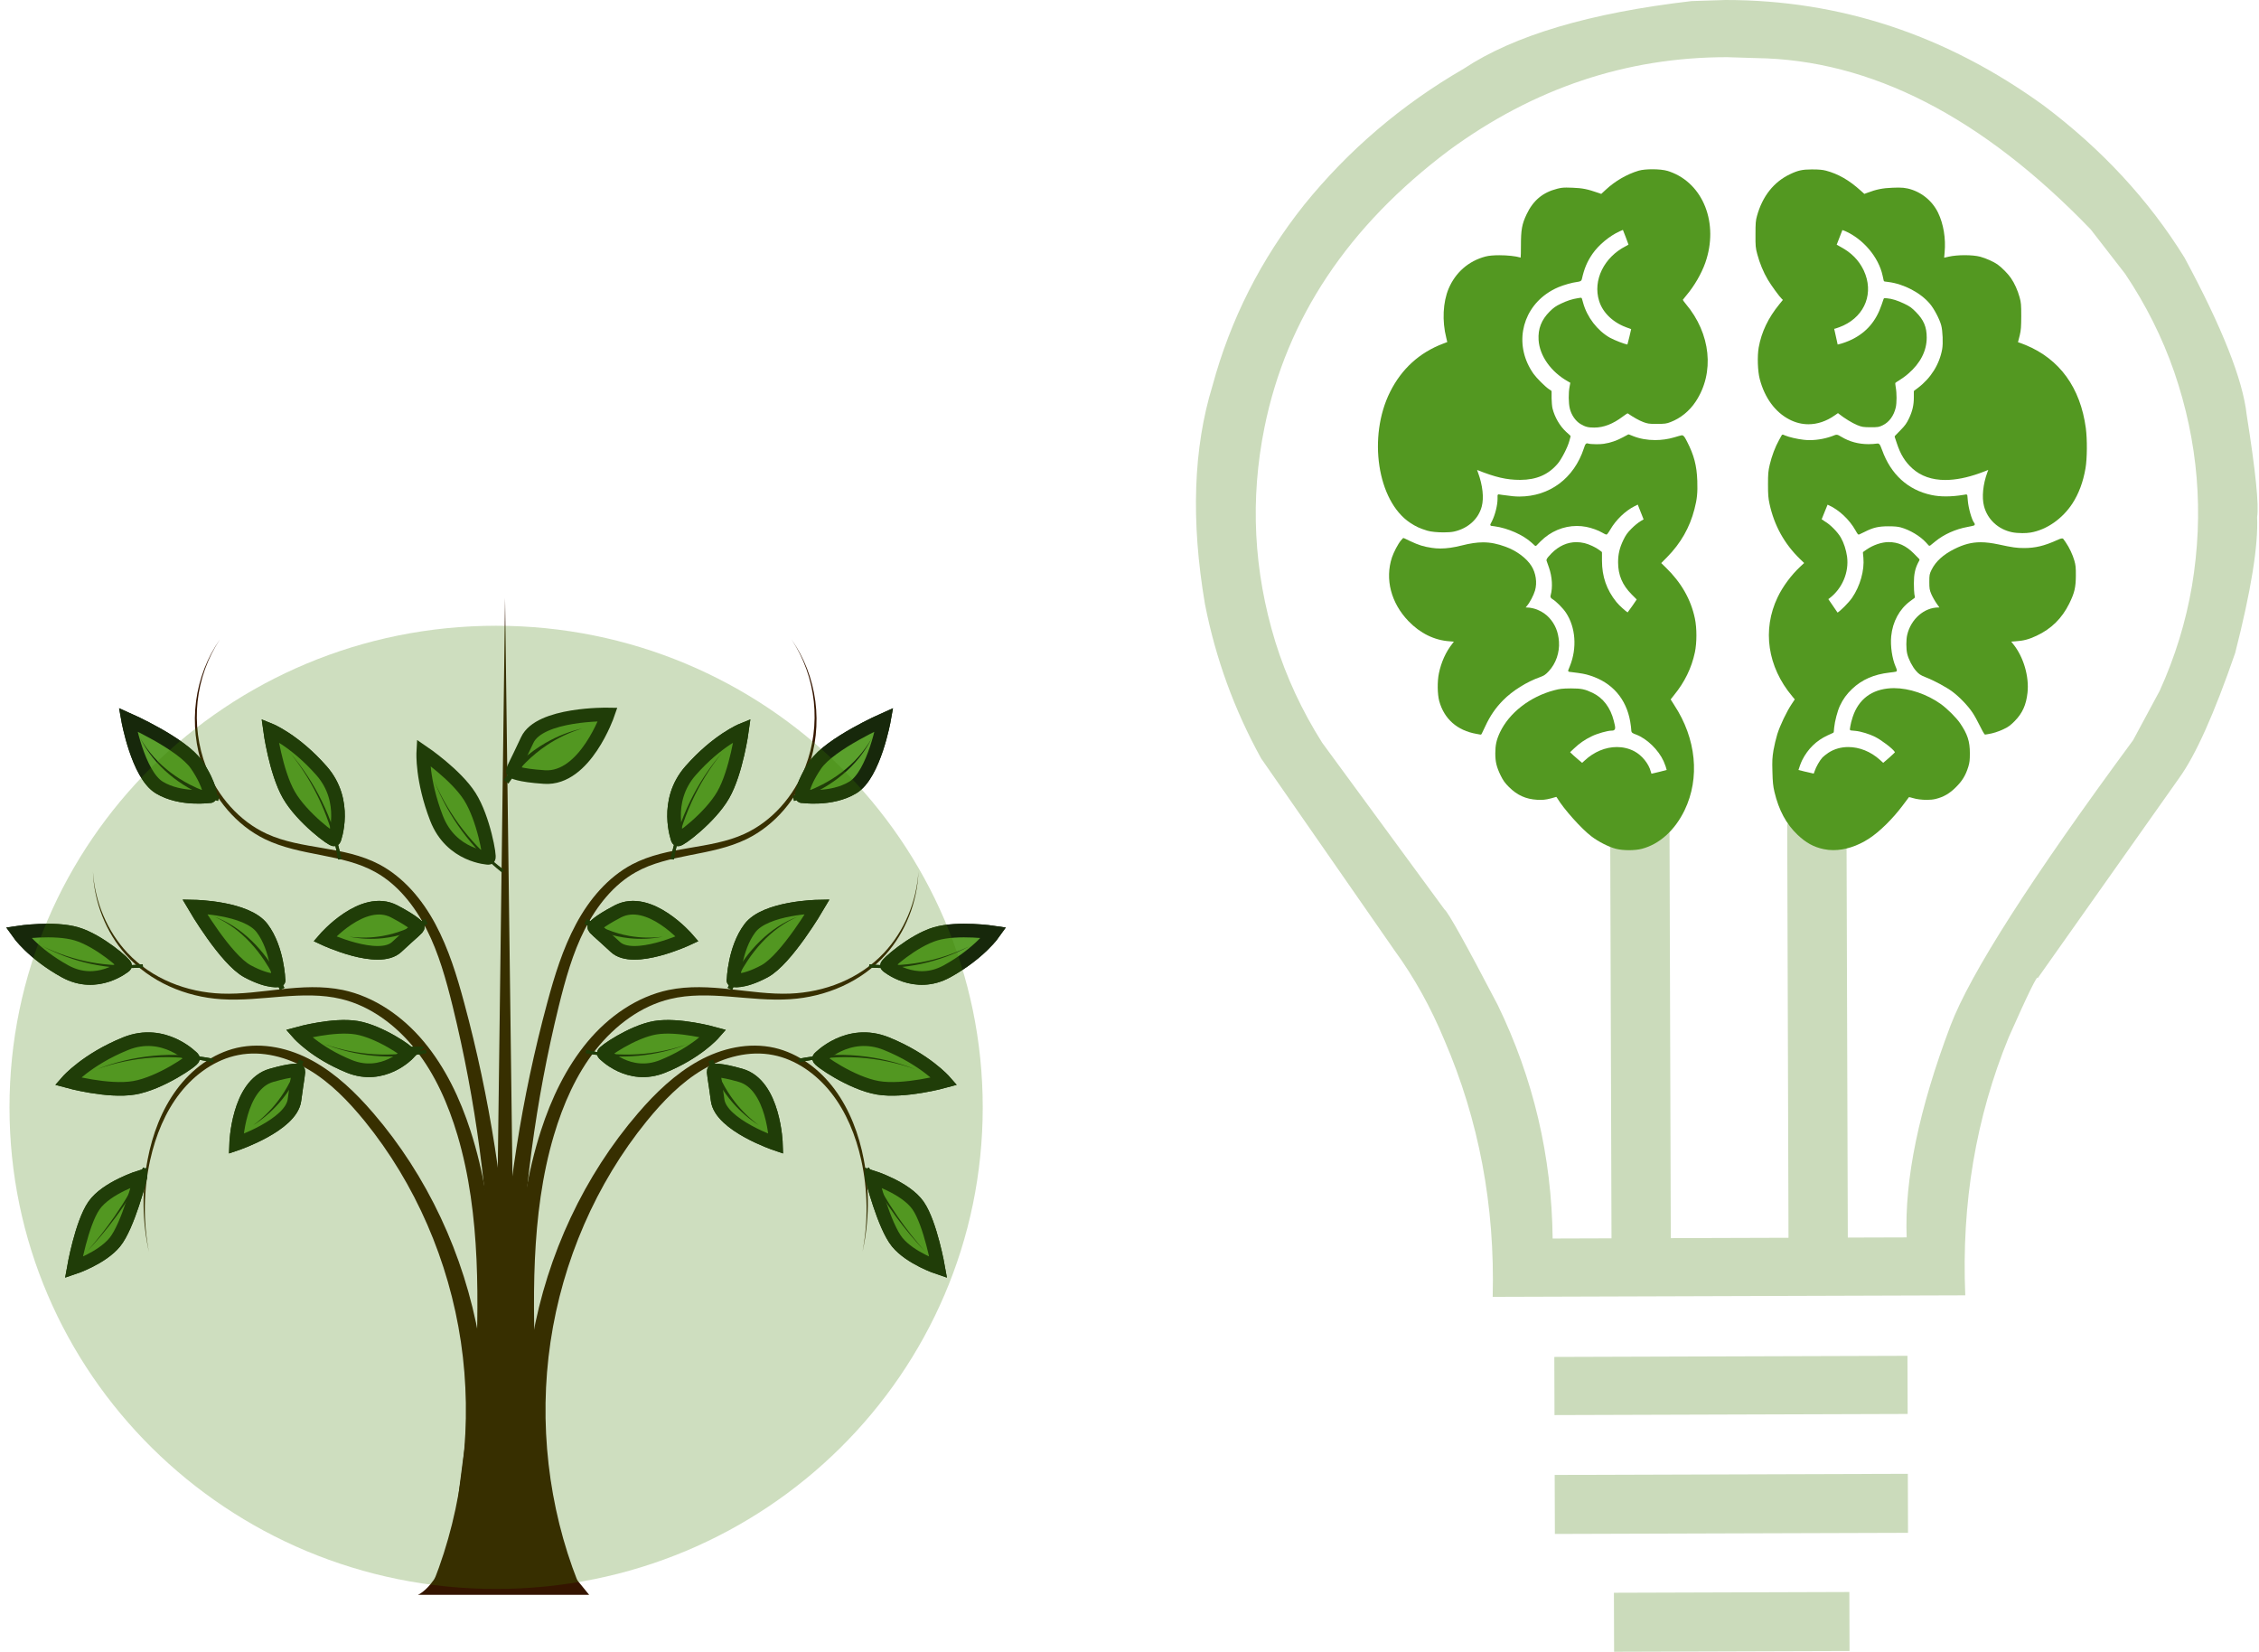 <svg width="238" height="174" viewBox="0 0 238 174" fill="none" xmlns="http://www.w3.org/2000/svg">
<path d="M200.963 142.825L163.757 142.943L163.776 149.068L200.983 148.95L200.963 142.825Z" fill="#CBDBBB"/>
<path d="M201.002 155.256L163.796 155.374L163.816 161.589L201.022 161.471L201.002 155.256Z" fill="#CBDBBB"/>
<path d="M194.841 167.706L170.036 167.785L170.056 174L194.86 173.921L194.841 167.706Z" fill="#CBDBBB"/>
<path d="M181.793 2.01287e-07L178.227 0.113C167.511 1.355 159.514 3.726 154.234 7.226C147.683 11.016 142.069 15.804 137.392 21.588C132.85 27.296 129.632 33.65 127.739 40.651C125.723 47.209 125.46 54.871 126.95 63.638C128.074 69.369 130.049 74.789 132.872 79.899L146.931 100.133C148.988 102.952 150.736 106.098 152.177 109.571C155.816 118.01 157.512 127.024 157.264 136.613L207.054 136.454C206.644 126.764 208.172 117.7 211.635 109.262C213.667 104.677 214.685 102.602 214.691 103.036L229.584 81.963C231.319 79.568 233.288 75.174 235.491 68.782C237.166 62.223 237.936 57.452 237.8 54.469C238.009 53.213 237.642 49.619 236.701 43.686C236.3 40.013 234.115 34.494 230.145 27.129C226.371 21.044 221.425 15.706 215.31 11.113C205.075 3.703 193.903 -0.001 181.793 2.01287e-07ZM181.947 6.023L185.015 6.119C197.078 6.278 208.83 12.295 220.272 24.17L223.895 28.843C226.083 32.1 227.806 35.544 229.066 39.173C231.594 46.53 232.218 54.046 230.937 61.72C230.293 65.509 229.16 69.19 227.539 72.765L224.736 77.974C213.987 92.551 207.575 102.573 205.498 108.04C202.178 116.814 200.638 124.25 200.879 130.35L194.678 130.369L194.54 86.862L194.895 86.145L188.502 86.445L188.294 86.882L188.431 130.389L176.029 130.428L175.892 87.037L169.644 87.33L169.782 130.448L163.581 130.468C163.483 121.81 161.553 113.607 157.79 105.859C154.433 99.429 152.564 96.076 152.185 95.801L139.303 78.245C137.167 74.864 135.521 71.324 134.368 67.625C132.067 60.13 131.687 52.586 133.227 44.993C135.553 33.538 142.036 23.815 152.675 15.827C161.592 9.292 171.349 6.023 181.947 6.023Z" fill="#CBDBBB"/>
<path d="M171.505 36.297C171.506 36.297 171.506 36.297 171.507 36.297L171.507 36.297C171.507 36.297 171.507 36.297 171.506 36.297H171.505ZM152.489 36.117C152.489 36.115 152.489 36.11 152.489 36.104L152.49 36.104C152.49 36.111 152.49 36.115 152.49 36.117H152.489ZM171.906 34.7V34.7C171.905 34.699 171.903 34.697 171.901 34.696L171.902 34.696C171.904 34.697 171.906 34.699 171.907 34.7H171.906ZM152.106 56.082C152.53 56.082 152.937 56.055 153.207 55.994L153.207 55.994C154.662 55.665 155.763 54.676 156.11 53.359C156.355 52.449 156.208 51.12 155.732 49.821L155.732 49.821C155.679 49.679 155.643 49.577 155.62 49.506C157.552 50.277 158.729 50.551 160.137 50.551C160.152 50.551 160.174 50.551 160.19 50.551L160.19 50.551C161.873 50.544 163.13 50.003 164.114 48.845L164.114 48.845C164.522 48.364 165.162 47.123 165.34 46.453L165.464 46.002C165.477 45.956 165.463 45.908 165.428 45.877L164.998 45.487L164.998 45.488C164.323 44.858 163.794 43.941 163.564 43.011V43.011C163.518 42.814 163.477 42.333 163.47 41.953V41.953V41.246C163.47 41.204 163.449 41.165 163.415 41.143L163.172 40.983L163.172 40.983C162.775 40.712 161.878 39.814 161.573 39.386C159.536 36.508 160.221 32.878 162.916 30.961C163.301 30.688 163.727 30.448 164.193 30.251C164.747 30.018 165.638 29.765 166.138 29.704L166.14 29.703C166.472 29.656 166.613 29.628 166.667 29.37V29.37C166.914 28.278 167.22 27.549 167.786 26.73C168.432 25.803 169.574 24.85 170.643 24.366L170.643 24.366L170.644 24.365C170.783 24.301 170.905 24.249 170.984 24.218C171.112 24.527 171.485 25.51 171.571 25.765L171.572 25.765C171.521 25.803 171.419 25.866 171.288 25.93L171.286 25.931C169.002 27.093 167.795 29.521 168.476 31.697V31.698C168.879 33.003 170.039 34.064 171.581 34.568L171.583 34.568C171.699 34.604 171.795 34.643 171.852 34.669L171.853 34.669C171.794 34.968 171.541 36.018 171.457 36.293L171.456 36.293C171.159 36.246 170.112 35.851 169.611 35.573V35.574C168.294 34.825 167.205 33.413 166.79 31.893L166.79 31.891L166.665 31.453C166.649 31.399 166.601 31.363 166.546 31.363C166.54 31.363 166.534 31.364 166.528 31.365L166.25 31.407H166.25C165.646 31.499 165.087 31.684 164.454 31.987L164.454 31.988C163.92 32.237 163.679 32.412 163.268 32.818L163.267 32.819C162.397 33.691 162.028 34.636 162.1 35.814V35.814C162.207 37.486 163.405 39.168 165.167 40.164L165.444 40.322L165.37 40.708V40.708C165.236 41.384 165.249 42.473 165.393 43.049C165.559 43.722 165.992 44.351 166.511 44.663L166.511 44.663C167.025 44.967 167.31 45.042 167.962 45.042C168.961 45.042 169.937 44.659 170.958 43.89C171.341 43.603 171.45 43.546 171.493 43.546L171.494 43.546C172.067 43.945 172.708 44.306 173.138 44.464V44.464C173.559 44.62 173.739 44.653 174.361 44.653C174.431 44.653 174.508 44.653 174.59 44.652L174.589 44.653C175.392 44.652 175.57 44.631 176.001 44.463L176.001 44.463C177.06 44.057 177.989 43.303 178.648 42.309V42.309C180.675 39.258 180.244 35.136 177.605 32.012L177.605 32.012C177.417 31.792 177.32 31.643 177.295 31.581L177.296 31.581C177.355 31.501 177.513 31.299 177.688 31.094L177.688 31.094C178.509 30.123 179.26 28.823 179.661 27.689L179.661 27.689C181.112 23.566 179.47 19.335 175.923 18.081V18.081C175.85 18.055 175.776 18.03 175.702 18.007L175.701 18.007C175.315 17.889 174.69 17.831 174.088 17.831C173.542 17.831 172.997 17.878 172.647 17.979L172.646 17.979C171.413 18.346 170.168 19.066 169.183 19.982L168.703 20.426L168.371 20.311L168.37 20.311C167.264 19.925 166.71 19.811 165.676 19.776L165.676 19.776C165.414 19.765 165.21 19.759 165.04 19.759C164.635 19.759 164.418 19.794 164.06 19.883L164.059 19.884C162.537 20.268 161.523 21.122 160.835 22.579L160.835 22.58C160.345 23.611 160.24 24.208 160.24 25.881C160.24 26.561 160.229 26.962 160.21 27.136L160.209 27.136C159.685 26.974 158.777 26.887 157.959 26.887C157.401 26.887 156.868 26.927 156.515 27.02C154.729 27.489 153.352 28.691 152.623 30.402L152.623 30.402C152.021 31.83 151.924 33.812 152.374 35.586L152.374 35.587C152.423 35.78 152.461 35.942 152.479 36.033L152.48 36.033C152.385 36.071 152.216 36.136 152.028 36.205L152.026 36.206C149.547 37.149 147.671 38.854 146.456 41.281C144.101 45.988 145.102 52.764 148.559 55.065V55.065C149.153 55.462 149.581 55.661 150.368 55.901L150.368 55.901C150.75 56.02 151.464 56.082 152.106 56.082Z" fill="#539821"/>
<path d="M171.621 89.56C172.113 89.56 172.608 89.512 172.983 89.415L172.983 89.415C174.851 88.924 176.465 87.454 177.483 85.35L177.483 85.35C179.122 81.952 178.71 77.802 176.399 74.287L176.398 74.284V74.284C176.217 74.012 176.071 73.778 176.014 73.678L176.015 73.678C176.074 73.595 176.212 73.418 176.378 73.216L176.378 73.216C177.493 71.852 178.224 70.352 178.568 68.711V68.711C178.78 67.7 178.78 66.166 178.568 65.155C178.146 63.139 177.127 61.357 175.487 59.77V59.77L175.021 59.315L175.642 58.687L175.642 58.687C177.079 57.225 178.02 55.578 178.519 53.644C178.8 52.573 178.863 51.907 178.821 50.66L178.821 50.659C178.765 49.048 178.475 47.945 177.745 46.524L177.745 46.524C177.546 46.139 177.431 45.924 177.287 45.87L177.287 45.87C177.265 45.862 177.243 45.857 177.22 45.855L177.22 45.855C177.214 45.855 177.207 45.855 177.201 45.855C177.181 45.855 177.161 45.857 177.143 45.861L177.144 45.861C177.051 45.876 176.707 45.977 176.387 46.073V46.073C175.742 46.264 175.055 46.359 174.38 46.359C173.556 46.359 172.75 46.217 172.054 45.938L172.053 45.937L171.63 45.77C171.615 45.764 171.6 45.762 171.585 45.762C171.565 45.762 171.545 45.767 171.527 45.776L171.006 46.054L171.005 46.055C170.357 46.41 169.67 46.649 168.971 46.751V46.751C168.762 46.781 168.48 46.796 168.2 46.796C167.789 46.796 167.42 46.764 167.299 46.716L167.298 46.716C167.296 46.715 167.293 46.714 167.291 46.713L167.29 46.713C167.27 46.706 167.247 46.701 167.221 46.701C167.167 46.701 167.122 46.723 167.086 46.755V46.755C167.005 46.829 166.946 46.993 166.873 47.224V47.224C165.836 50.384 163.259 52.307 160.068 52.307C160.06 52.307 160.059 52.307 160.051 52.307L160.051 52.307C159.581 52.3 159.344 52.28 158.277 52.134L158.277 52.134L157.918 52.079C157.912 52.078 157.905 52.077 157.899 52.077C157.87 52.077 157.842 52.088 157.819 52.107C157.792 52.131 157.776 52.165 157.776 52.201V52.549C157.776 53.209 157.525 54.226 157.193 54.892V54.892L157.026 55.219C157.008 55.255 157.008 55.297 157.027 55.333C157.046 55.369 157.081 55.393 157.121 55.398L157.454 55.44L157.454 55.44C158.869 55.632 160.488 56.353 161.39 57.188L161.39 57.189L161.703 57.474C161.726 57.496 161.756 57.506 161.785 57.506C161.817 57.506 161.849 57.494 161.873 57.469L162.304 57.031V57.032C163.356 55.976 164.724 55.407 166.132 55.407C166.461 55.407 166.791 55.438 167.12 55.501L167.12 55.501C167.691 55.61 168.406 55.87 168.822 56.118L168.823 56.119C168.972 56.206 169.127 56.284 169.185 56.302L169.185 56.302C169.189 56.303 169.209 56.31 169.232 56.31C169.291 56.31 169.332 56.265 169.331 56.265L169.331 56.266C169.389 56.209 169.526 56.005 169.657 55.783L169.658 55.782C170.25 54.758 171.232 53.823 172.195 53.333L172.195 53.334L172.548 53.157L172.56 53.187L172.56 53.187C172.597 53.282 172.748 53.669 172.906 54.061L172.906 54.062L172.907 54.063C173.023 54.346 173.118 54.594 173.162 54.712L173.163 54.713C173.1 54.754 172.985 54.823 172.843 54.903L172.841 54.904C172.614 55.037 172.182 55.385 171.886 55.689V55.689C171.446 56.13 171.278 56.371 171.022 56.905V56.905C170.633 57.714 170.476 58.393 170.476 59.233C170.476 60.575 170.927 61.635 171.907 62.617L172.438 63.15L171.983 63.816L171.983 63.816C171.764 64.132 171.568 64.4 171.48 64.512L171.479 64.512C171.26 64.376 170.592 63.784 170.299 63.419L170.299 63.419C169.269 62.141 168.779 60.742 168.779 59.059V58.211C168.779 58.171 168.76 58.134 168.728 58.111L168.499 57.944L168.499 57.944C168.123 57.654 167.415 57.329 166.936 57.214L166.935 57.214C166.648 57.146 166.364 57.112 166.084 57.112C165.116 57.112 164.22 57.519 163.447 58.305L163.446 58.305C163.155 58.603 162.964 58.827 162.935 58.966V58.966C162.93 58.991 162.927 59.023 162.937 59.057L162.939 59.063C162.96 59.128 163.071 59.448 163.189 59.775C163.535 60.762 163.602 61.88 163.369 62.721L163.369 62.721C163.305 62.914 163.419 63.026 163.574 63.122L163.576 63.123C163.945 63.341 164.674 64.07 164.986 64.545L164.986 64.546C166.002 66.073 166.169 68.276 165.391 70.183L165.391 70.184L165.224 70.601C165.21 70.637 165.213 70.677 165.233 70.71C165.252 70.743 165.286 70.765 165.324 70.77L165.608 70.805L165.608 70.805C166.634 70.93 167.013 70.998 167.514 71.161L167.515 71.161C169.852 71.899 171.339 73.607 171.755 76.024V76.024C171.817 76.386 171.864 76.773 171.864 76.886C171.864 77.186 171.976 77.233 172.367 77.378V77.378C173.513 77.81 174.725 78.982 175.275 80.192C175.43 80.535 175.563 80.943 175.596 81.109L175.597 81.109C175.319 81.187 174.392 81.423 174.072 81.488L174.072 81.488C174.029 81.497 174.005 81.501 173.99 81.502L173.989 81.503C173.976 81.478 173.957 81.42 173.917 81.271L173.917 81.271C173.706 80.449 172.981 79.56 172.19 79.142L172.19 79.142C171.617 78.841 170.988 78.695 170.347 78.695C169.164 78.695 167.941 79.19 166.949 80.12L166.949 80.121L166.688 80.36L166.209 79.957L166.209 79.957L166.209 79.957L166.209 79.957V79.957C165.897 79.692 165.583 79.405 165.498 79.313L165.497 79.312L165.423 79.235L165.84 78.84V78.841C166.42 78.293 166.937 77.931 167.697 77.561L167.697 77.561C168.278 77.273 169.369 76.968 169.773 76.968C169.863 76.968 169.973 76.966 170.054 76.911V76.912C170.083 76.891 170.108 76.866 170.126 76.834V76.834C170.158 76.78 170.166 76.718 170.166 76.657C170.166 76.511 170.112 76.281 170.024 75.938C169.677 74.546 168.9 73.517 167.786 72.984L167.786 72.984C166.983 72.602 166.6 72.52 165.569 72.52C165.525 72.52 165.474 72.52 165.428 72.52L165.429 72.52L165.428 72.52C164.616 72.527 164.321 72.562 163.753 72.712H163.753C161.191 73.387 159.007 75.084 158.024 77.16L158.024 77.161C157.662 77.936 157.54 78.496 157.54 79.349C157.54 80.267 157.67 80.793 158.108 81.698L158.108 81.699C158.378 82.24 158.552 82.48 158.985 82.914L158.985 82.914C159.846 83.769 160.762 84.186 161.952 84.251L161.952 84.251L161.953 84.251C162.082 84.257 162.197 84.261 162.309 84.261C162.793 84.261 163.162 84.186 163.937 83.953L163.941 83.952C163.952 83.948 163.958 83.948 163.961 83.948C163.961 83.948 163.961 83.948 163.961 83.948C163.964 83.948 163.994 83.954 164.066 84.078L164.067 84.079C164.734 85.205 166.618 87.317 167.679 88.114L167.679 88.114C168.419 88.678 169.502 89.222 170.249 89.415L170.249 89.415C170.63 89.512 171.129 89.56 171.621 89.56Z" fill="#539821"/>
<path d="M160.599 63.973C160.599 63.973 160.599 63.973 160.598 63.973L160.598 63.973C160.598 63.972 160.599 63.972 160.599 63.972V63.972C160.599 63.972 160.6 63.973 160.601 63.973H160.599ZM155.984 77.385C156.057 77.385 156.103 77.312 156.103 77.308L156.101 77.308C156.146 77.225 156.305 76.891 156.484 76.508L156.484 76.507C157.006 75.385 157.567 74.57 158.368 73.76L158.368 73.76C159.368 72.751 160.851 71.822 162.277 71.32L162.28 71.319C162.681 71.173 162.85 71.056 163.174 70.703L163.174 70.703C163.927 69.898 164.326 68.73 164.247 67.592V67.592C164.176 66.579 163.854 65.78 163.223 65.083L163.223 65.083C162.632 64.433 161.669 63.992 160.814 63.992C160.787 63.992 160.761 63.992 160.738 63.99L160.739 63.991C160.773 63.945 160.817 63.892 160.866 63.835L160.866 63.835C161.177 63.472 161.573 62.719 161.723 62.21V62.21C161.97 61.382 161.811 60.343 161.341 59.611C160.816 58.783 159.764 58.011 158.635 57.601V57.601C157.787 57.288 157.049 57.132 156.252 57.132C155.579 57.132 154.869 57.243 154.018 57.458L154.017 57.458C153.166 57.675 152.428 57.781 151.754 57.781C151.442 57.781 151.144 57.758 150.853 57.713L150.853 57.713C149.978 57.583 149.483 57.427 148.583 57.007V57.007L147.924 56.694C147.907 56.686 147.889 56.682 147.871 56.682C147.836 56.682 147.802 56.697 147.778 56.725L147.598 56.933L147.597 56.935C147.285 57.305 146.842 58.161 146.651 58.72L146.651 58.721C145.899 61.01 146.554 63.526 148.393 65.433H148.393C149.633 66.718 151.126 67.45 152.735 67.557L152.736 67.557C152.911 67.567 153.065 67.581 153.175 67.593L153.176 67.593C153.133 67.65 153.08 67.719 153.021 67.795V67.796C152.321 68.681 151.842 69.749 151.595 70.942C151.418 71.786 151.439 73.141 151.632 73.852L151.632 73.852C152.152 75.737 153.524 76.951 155.545 77.307L155.545 77.307C155.771 77.348 155.96 77.383 155.961 77.383L155.984 77.385Z" fill="#539821"/>
<path d="M201.089 83.972C201.088 83.972 201.089 83.971 201.092 83.971H201.092C201.092 83.971 201.093 83.971 201.094 83.971C201.092 83.971 201.09 83.972 201.089 83.972H201.089ZM189.388 81.088C189.387 81.087 189.386 81.087 189.385 81.087V81.087C189.367 81.08 189.361 81.076 189.363 81.076C189.366 81.076 189.376 81.08 189.389 81.088H189.388ZM193.153 89.555C194.37 89.555 195.688 89.134 196.898 88.349C198.031 87.615 199.394 86.268 200.462 84.849L200.462 84.848L200.463 84.847L200.463 84.847C200.767 84.434 201.036 84.08 201.121 83.972C201.194 83.979 201.344 84.011 201.513 84.064V84.064C201.918 84.192 202.476 84.259 202.992 84.259C203.325 84.259 203.646 84.231 203.903 84.171L203.904 84.171C204.768 83.963 205.398 83.596 206.079 82.914C206.745 82.246 207.089 81.686 207.372 80.777L207.373 80.776C207.509 80.328 207.538 80.071 207.538 79.349C207.538 78.083 207.285 77.322 206.496 76.17L206.496 76.17C206.091 75.579 205.129 74.63 204.467 74.157L204.467 74.156C203 73.115 201.137 72.491 199.548 72.491C199.439 72.491 199.332 72.493 199.226 72.499H199.226C197.199 72.613 195.815 73.654 195.195 75.526L195.194 75.527C195.084 75.866 194.97 76.296 194.947 76.485L194.947 76.486L194.898 76.805C194.893 76.839 194.902 76.873 194.923 76.9C194.944 76.927 194.974 76.944 195.008 76.947L195.508 76.996L195.509 76.996C196.032 77.043 196.981 77.329 197.552 77.622L197.553 77.623C198.235 77.968 199.397 78.853 199.607 79.185L199.609 79.188L199.609 79.188C199.629 79.219 199.637 79.234 199.64 79.241L199.641 79.241C199.631 79.265 199.584 79.318 199.399 79.487L199.397 79.489C199.219 79.661 198.909 79.937 198.702 80.109L198.701 80.11L198.409 80.36L198.066 80.05C197.09 79.162 195.881 78.695 194.727 78.695C193.978 78.695 193.251 78.892 192.628 79.301L192.627 79.302L192.627 79.302L192.625 79.303C192.403 79.456 192.123 79.671 192.009 79.793L192.008 79.793C191.717 80.107 191.32 80.805 191.183 81.238C191.128 81.41 191.099 81.471 191.083 81.491L191.082 81.492C191.08 81.491 191.076 81.49 191.072 81.489L191.069 81.489C190.633 81.397 189.768 81.189 189.478 81.113L189.478 81.113C189.541 80.885 189.743 80.333 189.877 80.065C190.468 78.893 191.371 78.009 192.538 77.472V77.472L193.128 77.201C193.168 77.182 193.195 77.144 193.199 77.1L193.241 76.647C193.31 75.964 193.591 74.893 193.848 74.344V74.345C194.188 73.628 194.554 73.126 195.133 72.573C196.165 71.593 197.43 71.039 199.066 70.853L199.066 70.853C199.382 70.816 199.674 70.777 199.743 70.756L199.743 70.756C199.746 70.755 199.78 70.746 199.805 70.721L199.805 70.721C199.857 70.671 199.845 70.597 199.845 70.597L199.845 70.597C199.837 70.52 199.779 70.371 199.72 70.236L199.72 70.236C199.348 69.395 199.149 68.032 199.251 67.015L199.251 67.015C199.401 65.488 200.121 64.165 201.235 63.339V63.339L201.699 62.998C201.738 62.97 201.757 62.922 201.747 62.874L201.692 62.596L201.692 62.596C201.666 62.453 201.639 61.937 201.639 61.438C201.639 60.506 201.768 59.907 202.084 59.282L202.084 59.282L202.221 59.028C202.247 58.98 202.238 58.921 202.2 58.882L201.624 58.298L201.624 58.297C200.813 57.485 199.992 57.106 198.983 57.106C198.246 57.106 197.354 57.409 196.65 57.893L196.649 57.894L196.323 58.123C196.287 58.149 196.267 58.192 196.271 58.236L196.32 58.743C196.442 60.089 195.98 61.729 195.134 62.967C194.748 63.524 193.861 64.384 193.599 64.532L193.598 64.532C193.562 64.48 193.505 64.397 193.432 64.289C193.337 64.15 193.223 63.981 193.095 63.795L192.627 63.114L192.763 63.011L192.763 63.011C194.102 61.983 194.815 60.284 194.601 58.64L194.601 58.639C194.502 57.937 194.262 57.184 193.947 56.633L193.947 56.633C193.618 56.058 192.839 55.263 192.278 54.939L192.278 54.939C192.113 54.837 191.986 54.75 191.923 54.701L191.924 54.701C191.983 54.557 192.111 54.237 192.254 53.882V53.882L192.546 53.165L192.68 53.225V53.225C193.75 53.707 194.854 54.744 195.474 55.849L195.474 55.85C195.575 56.033 195.682 56.205 195.728 56.258L195.728 56.258C195.726 56.258 195.769 56.31 195.832 56.31C195.857 56.31 195.878 56.302 195.879 56.302L195.879 56.302C195.942 56.281 196.195 56.157 196.47 56.019L196.47 56.019C197.348 55.575 197.912 55.441 198.948 55.441C199.597 55.441 199.959 55.475 200.268 55.561H200.268C201.206 55.82 202.288 56.462 202.91 57.139L203.194 57.452C203.218 57.479 203.252 57.492 203.285 57.492C203.313 57.492 203.34 57.483 203.363 57.465L203.904 57.027L203.904 57.027C204.817 56.283 206.025 55.741 207.298 55.508L207.298 55.508L207.298 55.508C207.606 55.451 207.896 55.386 207.963 55.36H207.963L207.963 55.361C207.965 55.36 207.993 55.35 208.015 55.328C208.082 55.26 208.046 55.17 208.042 55.161C208.028 55.122 208.002 55.083 207.973 55.049L207.973 55.049C207.748 54.77 207.391 53.555 207.322 52.74L207.322 52.739L207.273 52.197C207.27 52.163 207.253 52.131 207.226 52.11C207.204 52.093 207.178 52.084 207.151 52.084C207.144 52.084 207.137 52.085 207.13 52.086L206.881 52.128V52.128C206.225 52.237 205.597 52.292 205.012 52.292C204.456 52.292 203.942 52.242 203.485 52.143L203.484 52.143C201.017 51.617 199.21 49.973 198.294 47.415L198.293 47.415C198.164 47.055 198.078 46.836 197.961 46.758C197.924 46.733 197.882 46.721 197.838 46.721C197.829 46.721 197.819 46.721 197.81 46.722L197.81 46.722L197.809 46.722L197.807 46.723C197.484 46.766 197.17 46.788 196.864 46.788C195.816 46.788 194.87 46.533 194.014 46.023L194.014 46.023C193.777 45.88 193.635 45.797 193.494 45.797C193.418 45.797 193.349 45.82 193.282 45.847L193.28 45.847C192.473 46.179 191.535 46.363 190.672 46.363C190.449 46.363 190.233 46.351 190.024 46.326L190.023 46.326C189.343 46.25 188.495 46.05 188.093 45.883L188.092 45.882L187.87 45.792C187.855 45.785 187.839 45.783 187.824 45.783C187.78 45.783 187.738 45.806 187.716 45.846L187.439 46.346C187.037 47.06 186.672 48.024 186.454 48.945L186.454 48.946C186.292 49.654 186.271 49.887 186.271 51.039C186.271 52.099 186.299 52.465 186.426 53.055C186.917 55.346 187.991 57.288 189.653 58.898L189.654 58.898L190.08 59.308L189.683 59.678V59.678C188.728 60.565 187.817 61.794 187.282 62.922C185.643 66.349 186.222 70.247 188.811 73.335L189.093 73.674L188.769 74.161C188.235 74.957 187.543 76.407 187.248 77.343L187.248 77.344C187.114 77.78 186.933 78.537 186.848 79.029L186.848 79.03C186.722 79.819 186.701 80.112 186.736 81.299C186.764 82.423 186.806 82.794 186.947 83.411L186.947 83.412C187.41 85.357 188.19 86.806 189.39 87.945L189.391 87.945C190.272 88.779 191.083 89.23 192.142 89.451V89.451C192.468 89.521 192.806 89.555 193.153 89.555Z" fill="#539821"/>
<path d="M209.17 77.379L209.2 77.375C209.221 77.37 209.326 77.35 209.441 77.336L209.444 77.335C209.945 77.264 210.554 77.072 211.111 76.803C211.598 76.573 211.832 76.397 212.256 75.964V75.965C213.076 75.135 213.468 74.26 213.609 72.984V72.984C213.8 71.275 213.194 69.211 212.125 67.878L212.124 67.877C212.034 67.767 211.955 67.666 211.897 67.589L211.898 67.589C212.007 67.579 212.158 67.567 212.328 67.557L212.328 67.557C213.164 67.507 213.748 67.357 214.559 66.975V66.975C216.125 66.24 217.235 65.148 218.011 63.579L218.011 63.579C218.56 62.457 218.697 61.896 218.704 60.639V60.639C218.711 59.785 218.683 59.528 218.546 59.053V59.053C218.376 58.448 218.002 57.657 217.654 57.159L217.654 57.158C217.535 56.99 217.419 56.826 217.392 56.786L217.392 56.786C217.35 56.723 217.279 56.72 217.26 56.719L217.261 56.72C217.258 56.719 217.257 56.719 217.254 56.719C217.138 56.719 216.901 56.808 216.642 56.929V56.93C215.385 57.501 214.417 57.732 213.258 57.732C212.48 57.732 212.032 57.672 210.563 57.352L210.563 57.352C209.852 57.202 209.24 57.122 208.671 57.122C207.703 57.122 206.871 57.352 205.903 57.835V57.836C204.748 58.407 203.94 59.14 203.508 60.013L203.508 60.013L203.508 60.013C203.281 60.474 203.266 60.558 203.266 61.299C203.266 61.989 203.288 62.14 203.477 62.585C203.592 62.859 203.854 63.319 204.059 63.61L204.061 63.613L204.061 63.613V63.613C204.171 63.763 204.265 63.896 204.329 63.991L204.33 63.991C204.302 63.992 204.27 63.992 204.236 63.992C202.719 63.992 201.33 65.217 200.938 66.869C200.815 67.375 200.815 68.362 200.938 68.874L200.938 68.875C201.081 69.464 201.479 70.234 201.875 70.68L201.875 70.681C202.174 71.018 202.337 71.125 202.837 71.325L202.838 71.326C203.781 71.691 205.096 72.403 205.716 72.874L205.717 72.874C206.449 73.423 207.348 74.359 207.818 75.07L207.819 75.071C208.022 75.37 208.366 75.997 208.594 76.467L208.595 76.468C208.797 76.88 208.995 77.245 209.064 77.325L209.064 77.326C209.063 77.325 209.105 77.379 209.17 77.379Z" fill="#539821"/>
<path d="M209.55 49.403C209.546 49.399 209.543 49.395 209.54 49.391V49.391L209.55 49.403H209.55ZM193.447 25.738C193.447 25.738 193.447 25.738 193.447 25.738L193.447 25.738C193.441 25.733 193.439 25.731 193.439 25.73L193.439 25.73C193.44 25.731 193.444 25.733 193.448 25.738H193.447ZM194.051 24.224C194.049 24.224 194.05 24.223 194.053 24.223C194.054 24.224 194.054 24.224 194.055 24.224L194.055 24.224C194.054 24.224 194.053 24.224 194.052 24.224H194.051ZM213.077 56.161C213.387 56.161 213.694 56.141 213.937 56.1V56.1C215.621 55.815 217.287 54.651 218.336 53.048L218.337 53.047C219.02 51.988 219.47 50.782 219.722 49.329L219.722 49.328C219.898 48.299 219.911 46.304 219.757 45.111L219.757 45.111C219.183 40.837 217.001 37.819 213.395 36.339L213.393 36.339L213.392 36.338V36.338C213.071 36.211 212.752 36.088 212.607 36.047L212.607 36.047C212.646 35.926 212.722 35.617 212.795 35.314L212.795 35.313C212.923 34.77 212.944 34.445 212.951 33.303V33.303C212.951 32.084 212.93 31.868 212.78 31.322C212.575 30.581 212.244 29.844 211.867 29.296V29.296C211.58 28.865 210.876 28.153 210.455 27.859V27.859C210.032 27.564 209.241 27.212 208.648 27.049L208.647 27.048C208.23 26.936 207.619 26.882 207.003 26.882C206.396 26.882 205.772 26.934 205.305 27.04L205.304 27.041C205.114 27.086 204.945 27.123 204.83 27.147L204.829 27.148C204.838 27.016 204.854 26.807 204.879 26.568L204.879 26.567C205.013 25.114 204.76 23.589 204.187 22.405L204.187 22.404C203.56 21.119 202.364 20.169 200.981 19.855L200.979 19.855C200.675 19.79 200.424 19.76 200.02 19.76C199.848 19.76 199.646 19.765 199.401 19.776L199.402 19.776C198.355 19.811 197.668 19.953 196.726 20.312L196.421 20.425L196.018 20.064L196.018 20.065C194.813 18.976 193.665 18.318 192.38 17.978L192.38 17.978C192.024 17.884 191.616 17.849 190.967 17.849L190.968 17.849C190.936 17.849 190.901 17.848 190.869 17.848C189.893 17.848 189.413 17.956 188.597 18.348C186.881 19.158 185.68 20.678 185.11 22.751C184.973 23.229 184.952 23.509 184.952 24.677C184.945 25.946 184.959 26.099 185.144 26.789V26.789C185.389 27.717 185.789 28.681 186.253 29.463L186.254 29.464C186.651 30.127 187.462 31.238 187.746 31.507L187.749 31.51L187.841 31.591L187.478 32.035C186.294 33.482 185.576 34.983 185.287 36.62L185.287 36.62C185.132 37.533 185.18 39.095 185.4 39.928V39.928C185.914 41.894 187.008 43.402 188.516 44.186C189.163 44.524 189.844 44.692 190.53 44.692C191.471 44.692 192.417 44.377 193.293 43.761L193.642 43.52L193.758 43.611V43.611C194.312 44.054 195.174 44.581 195.66 44.775V44.776C196.173 44.985 196.302 45 197.073 45.007L197.074 45.007C197.849 45.007 197.963 44.993 198.357 44.8V44.8C199.042 44.467 199.526 43.792 199.727 42.937V42.937C199.843 42.456 199.842 41.402 199.728 40.799V40.799C199.694 40.595 199.677 40.414 199.677 40.347L199.678 40.348C199.729 40.298 199.888 40.183 200.092 40.066L200.094 40.065C200.342 39.916 200.779 39.605 201.057 39.355L201.057 39.356C202.319 38.267 202.992 36.962 202.992 35.563C202.992 34.437 202.679 33.703 201.846 32.861C201.406 32.413 201.186 32.258 200.632 31.995C199.946 31.665 199.319 31.463 198.832 31.427L198.832 31.427L198.576 31.406C198.573 31.405 198.57 31.405 198.566 31.405C198.514 31.405 198.467 31.439 198.45 31.489L198.241 32.101L198.241 32.101C197.661 33.818 196.669 34.981 195.145 35.745C194.722 35.957 194.073 36.196 193.712 36.27L193.71 36.27L193.608 36.292L193.517 35.871V35.871C193.465 35.623 193.389 35.29 193.338 35.061C193.329 35.022 193.315 34.959 193.308 34.931L193.244 34.643L193.414 34.597L193.414 34.597C193.585 34.553 193.94 34.41 194.209 34.292L194.212 34.291C196.54 33.205 197.429 30.8 196.366 28.508C196.352 28.479 196.339 28.451 196.324 28.421L196.324 28.421C195.819 27.394 195.057 26.625 193.948 26.023L193.946 26.022C193.752 25.92 193.591 25.829 193.507 25.777L193.508 25.777C193.613 25.488 193.994 24.511 194.107 24.234C194.17 24.251 194.276 24.288 194.408 24.345L194.408 24.346C196.318 25.193 197.921 27.096 198.342 29.023L198.342 29.024L198.46 29.559C198.471 29.61 198.513 29.648 198.564 29.655L198.939 29.704L198.94 29.704C200.584 29.909 202.352 30.841 203.33 32.005C203.784 32.548 204.344 33.617 204.52 34.273L204.52 34.274C204.674 34.84 204.729 36.185 204.621 36.779L204.621 36.779C204.336 38.375 203.431 39.829 202.067 40.862L202.067 40.862L201.685 41.147C201.654 41.17 201.635 41.207 201.635 41.246V41.872C201.635 42.673 201.487 43.315 201.12 44.085C200.87 44.601 200.718 44.82 200.241 45.305L200.241 45.305L199.651 45.91C199.619 45.944 199.608 45.992 199.622 46.036L199.844 46.697C200.225 47.868 200.714 48.652 201.475 49.343L201.475 49.343C202.372 50.158 203.549 50.562 204.952 50.562C206.031 50.562 207.245 50.323 208.573 49.848L208.575 49.847L208.575 49.847C208.947 49.713 209.331 49.567 209.476 49.498C209.451 49.575 209.418 49.671 209.375 49.776L209.374 49.779C208.924 50.997 208.779 52.387 209.03 53.324V53.325C209.397 54.721 210.517 55.756 211.969 56.064L211.969 56.064C212.272 56.129 212.682 56.161 213.077 56.161Z" fill="#539821"/>
<path fill-rule="evenodd" clip-rule="evenodd" d="M45.688 166.614L48.171 167.698C51.244 159.22 52.037 149.862 50.47 140.998C48.901 132.134 44.982 123.815 39.324 117.25C37.491 115.115 35.419 113.126 32.976 111.771C30.53 110.411 27.667 109.768 24.957 110.382C22.42 110.969 20.192 112.631 18.61 114.775C17.028 116.917 16.058 119.502 15.553 122.147C14.939 125.357 14.988 128.699 15.686 131.866C15.077 128.678 15.125 125.357 15.819 122.211C16.392 119.619 17.413 117.121 18.994 115.113C20.574 113.108 22.738 111.599 25.097 111.142C27.616 110.64 30.265 111.352 32.524 112.683C34.788 114.02 36.699 115.988 38.431 118.113C43.753 124.671 47.298 132.839 48.558 141.356C49.82 149.873 48.799 158.746 45.688 166.614L45.688 166.614Z" fill="#351500"/>
<path fill-rule="evenodd" clip-rule="evenodd" d="M49.36 167.554L52.04 167.616C52.092 160.493 52.153 153.369 52.222 146.246C52.267 141.709 52.306 137.132 51.985 132.553C51.668 128.007 50.971 123.446 49.568 119.107C48.477 115.726 46.917 112.456 44.675 109.758C42.43 107.056 39.444 104.989 36.125 104.287C33.964 103.841 31.776 103.974 29.651 104.205C27.527 104.431 25.427 104.747 23.335 104.668C19.703 104.531 16.019 103.139 13.425 100.373C11.318 98.132 9.993 95.028 9.793 91.817C9.911 95.033 11.157 98.207 13.248 100.559C15.827 103.455 19.562 105.015 23.308 105.26C25.462 105.401 27.603 105.146 29.713 104.982C31.824 104.822 33.941 104.749 35.941 105.235C39.013 105.965 41.747 108.002 43.792 110.584C45.842 113.172 47.228 116.324 48.202 119.596C49.449 123.802 50.002 128.229 50.203 132.671C50.405 137.149 50.248 141.658 50.089 146.191C49.839 153.312 49.596 160.433 49.36 167.554V167.554L49.36 167.554Z" fill="#351500"/>
<path fill-rule="evenodd" clip-rule="evenodd" d="M49.235 167.067L51.866 167.616C55.348 147.019 54.308 125.625 48.903 105.637C48.143 102.813 47.27 99.959 45.877 97.355C44.486 94.746 42.504 92.41 39.966 91.06C38.062 90.063 35.987 89.671 33.972 89.334C31.957 88.99 29.944 88.68 28.116 87.838C25.252 86.53 22.917 83.909 21.712 80.783C20.88 78.624 20.566 76.225 20.818 73.888C21.07 71.551 21.886 69.278 23.172 67.355C21.843 69.243 20.966 71.507 20.657 73.866C20.348 76.225 20.608 78.675 21.411 80.913C22.574 84.154 24.915 86.93 27.891 88.388C29.79 89.313 31.851 89.695 33.853 90.085C35.852 90.482 37.848 90.905 39.578 91.884C41.895 93.174 43.682 95.421 44.953 97.912C46.223 100.409 46.994 103.187 47.689 105.998C52.585 125.917 53.102 147.011 49.235 167.067L49.235 167.067Z" fill="#351500"/>
<path fill-rule="evenodd" clip-rule="evenodd" d="M51.872 167.484H54.552L53.212 63L51.872 167.484H51.872Z" fill="#351500"/>
<path fill-rule="evenodd" clip-rule="evenodd" d="M58.387 167.697L60.87 166.613C57.759 158.745 56.738 149.873 58 141.356C59.261 132.839 62.806 124.67 68.128 118.113C69.859 115.988 71.77 114.02 74.034 112.683C76.293 111.352 78.943 110.64 81.461 111.142C83.821 111.599 85.984 113.108 87.564 115.113C89.145 117.121 90.167 119.619 90.739 122.21C91.433 125.357 91.482 128.678 90.872 131.866C91.57 128.699 91.619 125.357 91.005 122.147C90.501 119.502 89.53 116.917 87.949 114.775C86.367 112.631 84.138 110.969 81.602 110.381C78.891 109.768 76.029 110.411 73.582 111.771C71.139 113.126 69.068 115.115 67.234 117.25C61.576 123.815 57.657 132.133 56.089 140.998C54.522 149.861 55.314 159.22 58.387 167.697L58.387 167.697Z" fill="#351500"/>
<path fill-rule="evenodd" clip-rule="evenodd" d="M44.032 168C44.032 168 47.172 166.789 48.139 158.831C49.105 150.874 49.508 148.798 49.508 148.798L57.077 148.625C57.077 148.625 57.56 162.464 59.815 165.232L62.069 168H44.032L44.032 168Z" fill="#351500"/>
<path fill-rule="evenodd" clip-rule="evenodd" d="M54.518 167.616L57.197 167.554C56.962 160.433 56.719 153.311 56.468 146.191C56.31 141.657 56.153 137.149 56.354 132.671C56.556 128.228 57.108 123.801 58.356 119.596C59.329 116.323 60.716 113.172 62.765 110.584C64.811 108.002 67.545 105.965 70.617 105.235C72.616 104.749 74.734 104.822 76.844 104.982C78.955 105.146 81.096 105.4 83.249 105.259C86.995 105.015 90.731 103.455 93.309 100.559C95.4 98.207 96.647 95.033 96.764 91.817C96.564 95.028 95.24 98.131 93.133 100.373C90.538 103.139 86.855 104.53 83.223 104.668C81.13 104.746 79.031 104.43 76.906 104.204C74.781 103.974 72.594 103.84 70.432 104.287C67.114 104.989 64.128 107.056 61.883 109.758C59.64 112.455 58.081 115.726 56.99 119.107C55.586 123.446 54.889 128.006 54.573 132.553C54.252 137.132 54.291 141.708 54.336 146.246C54.404 153.369 54.465 160.493 54.518 167.616L54.518 167.616Z" fill="#351500"/>
<path fill-rule="evenodd" clip-rule="evenodd" d="M54.692 167.615L57.322 167.066C53.455 147.01 53.973 125.916 58.869 105.997C59.564 103.186 60.335 100.408 61.605 97.911C62.876 95.421 64.662 93.174 66.98 91.883C68.71 90.904 70.706 90.481 72.705 90.084C74.706 89.694 76.768 89.312 78.667 88.388C81.643 86.929 83.984 84.153 85.147 80.912C85.95 78.675 86.21 76.225 85.901 73.865C85.592 71.506 84.715 69.243 83.386 67.354C84.671 69.277 85.488 71.55 85.74 73.888C85.991 76.224 85.678 78.623 84.845 80.782C83.64 83.908 81.305 86.529 78.441 87.838C76.614 88.679 74.6 88.989 72.586 89.333C70.57 89.67 68.496 90.062 66.592 91.059C64.053 92.409 62.072 94.745 60.681 97.354V97.354C59.288 99.958 58.414 102.812 57.655 105.636C52.25 125.624 51.21 147.018 54.692 167.615L54.692 167.615Z" fill="#351500"/>
<path d="M14.788 123.985C14.788 123.985 11.213 125.101 9.901 126.998C8.589 128.896 7.776 133.528 7.776 133.528C7.776 133.528 10.715 132.547 12.101 130.848C13.487 129.15 14.781 124.081 14.788 123.986L14.788 123.985Z" fill="#5AA02C" stroke="#17280B" stroke-width="1.43"/>
<path fill-rule="evenodd" clip-rule="evenodd" d="M15.083 122.985L15.363 123.149C14.43 124.923 13.37 126.617 12.195 128.211C11.255 129.485 10.243 130.695 9.167 131.832C10.21 130.659 11.184 129.418 12.082 128.118C13.206 126.492 14.21 124.774 15.083 122.985L15.083 122.985Z" fill="#17280B"/>
<path d="M31.393 112.792C31.393 112.792 30.895 112.621 28.587 113.283C25.07 114.291 24.877 120.497 24.877 120.497C24.877 120.497 30.677 118.537 31.023 115.885C31.323 113.584 31.53 112.779 31.393 112.792L31.393 112.792Z" fill="#5AA02C" stroke="#17280B" stroke-width="1.434"/>
<path fill-rule="evenodd" clip-rule="evenodd" d="M31.476 111.63L31.97 111.817C31.382 113.451 30.499 114.95 29.392 116.208C28.587 117.123 27.664 117.912 26.662 118.544C27.625 117.845 28.491 117.002 29.227 116.051C30.239 114.744 31.006 113.231 31.476 111.63L31.476 111.63Z" fill="#17280B"/>
<path d="M20.326 111.485C20.326 111.485 17.314 108.287 13.224 109.948C9.133 111.608 7.128 113.893 7.128 113.893C7.128 113.893 11.367 115.061 14.135 114.591C16.904 114.121 20.472 111.634 20.326 111.485L20.326 111.485Z" fill="#5AA02C" stroke="#17280B" stroke-width="1.434"/>
<path fill-rule="evenodd" clip-rule="evenodd" d="M22.501 111.537L22.431 111.916C20.387 111.448 18.28 111.275 16.186 111.407C14.14 111.536 12.107 111.954 10.155 112.651C12.087 111.894 14.116 111.41 16.173 111.217C18.279 111.019 20.413 111.126 22.501 111.537L22.501 111.537Z" fill="#17280B"/>
<path d="M29.346 103.245C29.346 103.245 29.249 99.943 27.616 97.776C25.983 95.609 20.507 95.506 20.507 95.506C20.507 95.506 23.773 101.078 26.079 102.316C28.439 103.583 29.538 103.245 29.346 103.245V103.245Z" fill="#5AA02C" stroke="#17280B" stroke-width="1.434"/>
<path fill-rule="evenodd" clip-rule="evenodd" d="M29.958 104.055L29.491 104.287C29.053 103.199 28.504 102.157 27.857 101.188C26.963 99.852 25.878 98.649 24.601 97.723C23.951 97.251 23.252 96.852 22.519 96.535C23.265 96.813 23.986 97.176 24.665 97.617C25.996 98.484 27.159 99.646 28.134 100.963C28.841 101.917 29.454 102.956 29.958 104.055L29.958 104.055Z" fill="#17280B"/>
<path d="M43.012 110.982C43.012 110.982 40.376 113.782 36.795 112.329C33.215 110.875 31.459 108.875 31.459 108.875C31.459 108.875 35.17 107.852 37.593 108.264C40.016 108.675 43.14 110.852 43.011 110.982L43.012 110.982Z" fill="#5AA02C" stroke="#17280B" stroke-width="1.434"/>
<path fill-rule="evenodd" clip-rule="evenodd" d="M44.916 110.938L44.855 110.606C43.066 111.016 41.221 111.167 39.388 111.051C37.597 110.939 35.817 110.572 34.109 109.963C35.8 110.625 37.576 111.049 39.377 111.218C41.22 111.391 43.089 111.297 44.916 110.938H44.916Z" fill="#17280B"/>
<path d="M13.168 101.733C13.168 101.733 10.256 104.197 6.85 102.319C3.445 100.442 1.91 98.243 1.91 98.243C1.91 98.243 5.704 97.675 8.068 98.377C10.433 99.079 13.309 101.619 13.168 101.733L13.168 101.733Z" fill="#5AA02C" stroke="#17280B" stroke-width="1.434"/>
<path fill-rule="evenodd" clip-rule="evenodd" d="M15.065 101.919L15.039 101.582C13.218 101.773 11.37 101.7 9.56 101.364C7.793 101.036 6.063 100.457 4.429 99.644C6.04 100.507 7.76 101.143 9.532 101.528C11.345 101.923 13.212 102.056 15.065 101.919L15.065 101.919Z" fill="#17280B"/>
<path d="M35.215 88.413C35.215 88.413 36.717 84.424 33.877 81.193C31.036 77.963 28.448 76.915 28.448 76.915C28.448 76.915 29.044 81.316 30.435 83.74C31.826 86.164 35.148 88.605 35.215 88.413H35.215Z" fill="#5AA02C" stroke="#17280B" stroke-width="1.434"/>
<path fill-rule="evenodd" clip-rule="evenodd" d="M35.965 90.471L35.632 90.544C35.267 88.457 34.639 86.418 33.769 84.502C32.919 82.631 31.838 80.877 30.561 79.3C31.88 80.837 33.013 82.563 33.919 84.421C34.848 86.323 35.538 88.364 35.965 90.471L35.965 90.471Z" fill="#17280B"/>
<path d="M22.116 83.864C22.116 83.864 19.061 84.326 16.789 82.962C14.517 81.599 13.487 75.804 13.487 75.804C13.487 75.804 19.171 78.32 20.704 80.556C22.272 82.844 22.149 84.068 22.116 83.864L22.116 83.864Z" fill="#5AA02C" stroke="#17280B" stroke-width="1.434"/>
<path fill-rule="evenodd" clip-rule="evenodd" d="M22.965 84.376L23.099 83.84C22.022 83.561 20.971 83.156 19.968 82.635C18.587 81.915 17.295 80.968 16.225 79.771C15.68 79.161 15.193 78.487 14.776 77.764C15.159 78.508 15.616 79.211 16.138 79.856C17.163 81.122 18.43 82.158 19.808 82.967C20.807 83.555 21.867 84.028 22.965 84.376L22.965 84.376Z" fill="#17280B"/>
<path d="M44 97.641C44 97.641 43.723 97.154 41.541 96.011C38.215 94.271 34.22 98.899 34.22 98.899C34.22 98.899 39.889 101.542 41.799 99.752C43.455 98.2 44.114 97.73 44 97.641V97.641Z" fill="#5AA02C" stroke="#17280B" stroke-width="1.434"/>
<path fill-rule="evenodd" clip-rule="evenodd" d="M44.784 96.808L45.047 97.304C43.583 98.139 41.975 98.658 40.346 98.833C39.16 98.96 37.963 98.906 36.801 98.675C37.974 98.826 39.161 98.798 40.316 98.594C41.904 98.314 43.43 97.701 44.783 96.807L44.784 96.808Z" fill="#17280B"/>
<path d="M54.055 81.282C54.055 81.282 54.554 81.673 57.369 81.856C61.658 82.136 64.029 75.263 64.029 75.263C64.029 75.263 56.852 75.133 55.543 77.966C54.409 80.422 53.896 81.241 54.055 81.282V81.282Z" fill="#5AA02C" stroke="#17280B" stroke-width="1.434"/>
<path fill-rule="evenodd" clip-rule="evenodd" d="M53.558 82.551L53.069 82.144C54.296 80.549 55.805 79.224 57.482 78.258C58.702 77.556 60.009 77.043 61.351 76.736C60.03 77.133 58.767 77.73 57.612 78.501C56.025 79.559 54.64 80.946 53.558 82.551L53.558 82.551Z" fill="#17280B"/>
<path d="M51.48 90.374C51.48 90.374 47.55 90.224 45.99 86.197C44.431 82.169 44.592 79.259 44.592 79.259C44.592 79.259 48.026 81.593 49.493 83.902C50.96 86.211 51.667 90.386 51.48 90.374H51.48Z" fill="#5AA02C" stroke="#17280B" stroke-width="1.434"/>
<path fill-rule="evenodd" clip-rule="evenodd" d="M52.896 91.921L53.09 91.629C51.494 90.443 50.044 89.023 48.794 87.418C47.572 85.851 46.541 84.108 45.736 82.247C46.491 84.132 47.478 85.914 48.665 87.53C49.882 89.185 51.308 90.667 52.896 91.921L52.896 91.921Z" fill="#17280B"/>
<path d="M14.788 123.985C14.788 123.985 11.213 125.101 9.901 126.998C8.589 128.896 7.776 133.528 7.776 133.528C7.776 133.528 10.715 132.547 12.101 130.848C13.487 129.15 14.781 124.081 14.788 123.986L14.788 123.985Z" fill="#5AA02C" stroke="#17280B" stroke-width="1.43"/>
<path fill-rule="evenodd" clip-rule="evenodd" d="M15.083 122.985L15.363 123.149C14.43 124.923 13.37 126.617 12.195 128.211C11.255 129.485 10.243 130.695 9.167 131.832C10.21 130.659 11.184 129.418 12.082 128.118C13.206 126.492 14.21 124.774 15.083 122.985L15.083 122.985Z" fill="#17280B"/>
<path d="M31.393 112.792C31.393 112.792 30.895 112.621 28.587 113.283C25.07 114.291 24.877 120.497 24.877 120.497C24.877 120.497 30.677 118.537 31.023 115.885C31.323 113.584 31.53 112.779 31.393 112.792L31.393 112.792Z" fill="#5AA02C" stroke="#17280B" stroke-width="1.434"/>
<path fill-rule="evenodd" clip-rule="evenodd" d="M31.476 111.63L31.97 111.817C31.382 113.451 30.499 114.95 29.392 116.208C28.587 117.123 27.664 117.912 26.662 118.544C27.625 117.845 28.491 117.002 29.227 116.051C30.239 114.744 31.006 113.231 31.476 111.63L31.476 111.63Z" fill="#17280B"/>
<path d="M20.326 111.485C20.326 111.485 17.314 108.287 13.224 109.948C9.133 111.608 7.128 113.893 7.128 113.893C7.128 113.893 11.367 115.061 14.135 114.591C16.904 114.121 20.472 111.634 20.326 111.485L20.326 111.485Z" fill="#5AA02C" stroke="#17280B" stroke-width="1.434"/>
<path fill-rule="evenodd" clip-rule="evenodd" d="M22.501 111.537L22.431 111.916C20.387 111.448 18.28 111.275 16.186 111.407C14.14 111.536 12.107 111.954 10.155 112.651C12.087 111.894 14.116 111.41 16.173 111.217C18.279 111.019 20.413 111.126 22.501 111.537L22.501 111.537Z" fill="#17280B"/>
<path d="M29.346 103.245C29.346 103.245 29.249 99.943 27.616 97.776C25.983 95.609 20.507 95.506 20.507 95.506C20.507 95.506 23.773 101.078 26.079 102.316C28.439 103.583 29.538 103.245 29.346 103.245V103.245Z" fill="#5AA02C" stroke="#17280B" stroke-width="1.434"/>
<path fill-rule="evenodd" clip-rule="evenodd" d="M29.958 104.055L29.491 104.287C29.053 103.199 28.504 102.157 27.857 101.188C26.963 99.852 25.878 98.649 24.601 97.723C23.951 97.251 23.252 96.852 22.519 96.535C23.265 96.813 23.986 97.176 24.665 97.617C25.996 98.484 27.159 99.646 28.134 100.963C28.841 101.917 29.454 102.956 29.958 104.055L29.958 104.055Z" fill="#17280B"/>
<path d="M43.012 110.982C43.012 110.982 40.376 113.782 36.795 112.329C33.215 110.875 31.459 108.875 31.459 108.875C31.459 108.875 35.17 107.852 37.593 108.264C40.016 108.675 43.14 110.852 43.011 110.982L43.012 110.982Z" fill="#5AA02C" stroke="#17280B" stroke-width="1.434"/>
<path fill-rule="evenodd" clip-rule="evenodd" d="M44.916 110.938L44.855 110.606C43.066 111.016 41.221 111.167 39.388 111.051C37.597 110.939 35.817 110.572 34.109 109.963C35.8 110.625 37.576 111.049 39.377 111.218C41.22 111.391 43.089 111.297 44.916 110.938H44.916Z" fill="#17280B"/>
<path d="M13.168 101.733C13.168 101.733 10.256 104.197 6.85 102.319C3.445 100.442 1.91 98.243 1.91 98.243C1.91 98.243 5.704 97.675 8.068 98.377C10.433 99.079 13.309 101.619 13.168 101.733L13.168 101.733Z" fill="#5AA02C" stroke="#17280B" stroke-width="1.434"/>
<path fill-rule="evenodd" clip-rule="evenodd" d="M15.065 101.919L15.039 101.582C13.218 101.773 11.37 101.7 9.56 101.364C7.793 101.036 6.063 100.457 4.429 99.644C6.04 100.507 7.76 101.143 9.532 101.528C11.345 101.923 13.212 102.056 15.065 101.919L15.065 101.919Z" fill="#17280B"/>
<path d="M35.215 88.413C35.215 88.413 36.717 84.424 33.877 81.193C31.036 77.963 28.448 76.915 28.448 76.915C28.448 76.915 29.044 81.316 30.435 83.74C31.826 86.164 35.148 88.605 35.215 88.413H35.215Z" fill="#5AA02C" stroke="#17280B" stroke-width="1.434"/>
<path fill-rule="evenodd" clip-rule="evenodd" d="M35.965 90.471L35.632 90.544C35.267 88.457 34.639 86.418 33.769 84.502C32.919 82.631 31.838 80.877 30.561 79.3C31.88 80.837 33.013 82.563 33.919 84.421C34.848 86.323 35.538 88.364 35.965 90.471L35.965 90.471Z" fill="#17280B"/>
<path d="M22.116 83.864C22.116 83.864 19.061 84.326 16.789 82.962C14.517 81.599 13.487 75.804 13.487 75.804C13.487 75.804 19.171 78.32 20.704 80.556C22.272 82.844 22.149 84.068 22.116 83.864L22.116 83.864Z" fill="#5AA02C" stroke="#17280B" stroke-width="1.434"/>
<path fill-rule="evenodd" clip-rule="evenodd" d="M22.965 84.376L23.099 83.84C22.022 83.561 20.971 83.156 19.968 82.635C18.587 81.915 17.295 80.968 16.225 79.771C15.68 79.161 15.193 78.487 14.776 77.764C15.159 78.508 15.616 79.211 16.138 79.856C17.163 81.122 18.43 82.158 19.808 82.967C20.807 83.555 21.867 84.028 22.965 84.376L22.965 84.376Z" fill="#17280B"/>
<path d="M44 97.641C44 97.641 43.723 97.154 41.541 96.011C38.215 94.271 34.22 98.899 34.22 98.899C34.22 98.899 39.889 101.542 41.799 99.752C43.455 98.2 44.114 97.73 44 97.641V97.641Z" fill="#5AA02C" stroke="#17280B" stroke-width="1.434"/>
<path fill-rule="evenodd" clip-rule="evenodd" d="M44.784 96.808L45.047 97.304C43.583 98.139 41.975 98.658 40.346 98.833C39.16 98.96 37.963 98.906 36.801 98.675C37.974 98.826 39.161 98.798 40.316 98.594C41.904 98.314 43.43 97.701 44.783 96.807L44.784 96.808Z" fill="#17280B"/>
<path d="M91.839 123.985C91.839 123.985 95.414 125.101 96.726 126.998C98.038 128.896 98.851 133.528 98.851 133.528C98.851 133.528 95.912 132.547 94.526 130.848C93.141 129.15 91.847 124.081 91.839 123.986L91.839 123.985Z" fill="#5AA02C" stroke="#17280B" stroke-width="1.43"/>
<path fill-rule="evenodd" clip-rule="evenodd" d="M91.544 122.985L91.264 123.149C92.197 124.923 93.258 126.617 94.433 128.211C95.372 129.485 96.384 130.695 97.461 131.832C96.418 130.659 95.443 129.418 94.545 128.118C93.422 126.492 92.418 124.774 91.544 122.985L91.544 122.985Z" fill="#17280B"/>
<path d="M75.235 112.792C75.235 112.792 75.733 112.621 78.041 113.283C81.558 114.291 81.751 120.497 81.751 120.497C81.751 120.497 75.95 118.537 75.605 115.885C75.305 113.584 75.097 112.779 75.235 112.792L75.235 112.792Z" fill="#5AA02C" stroke="#17280B" stroke-width="1.434"/>
<path fill-rule="evenodd" clip-rule="evenodd" d="M75.151 111.63L74.657 111.817C75.246 113.451 76.129 114.95 77.236 116.208C78.041 117.123 78.964 117.912 79.966 118.544C79.003 117.845 78.137 117.002 77.401 116.051C76.388 114.744 75.622 113.231 75.151 111.63V111.63Z" fill="#17280B"/>
<path d="M86.302 111.485C86.302 111.485 89.313 108.287 93.403 109.948C97.494 111.608 99.499 113.893 99.499 113.893C99.499 113.893 95.26 115.061 92.492 114.591C89.724 114.121 86.155 111.634 86.302 111.485L86.302 111.485Z" fill="#5AA02C" stroke="#17280B" stroke-width="1.434"/>
<path fill-rule="evenodd" clip-rule="evenodd" d="M84.127 111.537L84.197 111.916C86.241 111.448 88.347 111.275 90.442 111.407C92.487 111.536 94.521 111.954 96.473 112.651C94.54 111.894 92.511 111.41 90.455 111.217C88.349 111.019 86.214 111.126 84.127 111.537H84.127Z" fill="#17280B"/>
<path d="M77.281 103.245C77.281 103.245 77.377 99.943 79.01 97.776C80.643 95.609 86.119 95.506 86.119 95.506C86.119 95.506 82.853 101.078 80.547 102.316C78.187 103.583 77.088 103.245 77.28 103.245L77.281 103.245Z" fill="#5AA02C" stroke="#17280B" stroke-width="1.434"/>
<path fill-rule="evenodd" clip-rule="evenodd" d="M76.668 104.055L77.135 104.287C77.573 103.199 78.122 102.157 78.769 101.188C79.662 99.852 80.747 98.649 82.025 97.723C82.675 97.251 83.374 96.852 84.107 96.535C83.361 96.813 82.64 97.176 81.961 97.617C80.629 98.484 79.467 99.646 78.492 100.963C77.785 101.917 77.172 102.956 76.668 104.055L76.668 104.055Z" fill="#17280B"/>
<path d="M63.616 110.982C63.616 110.982 66.251 113.782 69.832 112.328C73.413 110.875 75.168 108.875 75.168 108.875C75.168 108.875 71.457 107.852 69.034 108.264C66.611 108.675 63.487 110.852 63.616 110.982V110.982Z" fill="#5AA02C" stroke="#17280B" stroke-width="1.434"/>
<path fill-rule="evenodd" clip-rule="evenodd" d="M61.712 110.938L61.773 110.606C63.562 111.016 65.406 111.167 67.239 111.051C69.03 110.939 70.81 110.573 72.519 109.963C70.827 110.625 69.051 111.049 67.251 111.218C65.407 111.391 63.539 111.298 61.712 110.938L61.712 110.938Z" fill="#17280B"/>
<path d="M93.459 101.733C93.459 101.733 96.372 104.197 99.777 102.319C103.183 100.442 104.718 98.243 104.718 98.243C104.718 98.243 100.923 97.675 98.559 98.377C96.194 99.079 93.318 101.619 93.459 101.733L93.459 101.733Z" fill="#5AA02C" stroke="#17280B" stroke-width="1.434"/>
<path fill-rule="evenodd" clip-rule="evenodd" d="M91.562 101.919L91.588 101.582C93.409 101.773 95.257 101.7 97.067 101.364C98.834 101.036 100.565 100.457 102.199 99.644C100.587 100.507 98.867 101.143 97.096 101.528C95.282 101.923 93.416 102.056 91.562 101.919L91.562 101.919Z" fill="#17280B"/>
<path d="M71.413 88.413C71.413 88.413 69.91 84.424 72.751 81.193C75.591 77.963 78.179 76.915 78.179 76.915C78.179 76.915 77.584 81.316 76.193 83.74C74.802 86.164 71.48 88.605 71.413 88.413Z" fill="#5AA02C" stroke="#17280B" stroke-width="1.434"/>
<path fill-rule="evenodd" clip-rule="evenodd" d="M70.662 90.471L70.996 90.544C71.36 88.457 71.988 86.418 72.858 84.502C73.708 82.631 74.789 80.877 76.067 79.3C74.748 80.836 73.615 82.563 72.708 84.421C71.78 86.323 71.089 88.364 70.662 90.471L70.662 90.471Z" fill="#17280B"/>
<path d="M84.512 83.864C84.512 83.864 87.566 84.326 89.838 82.962C92.111 81.599 93.141 75.804 93.141 75.804C93.141 75.804 87.457 78.32 85.924 80.556C84.355 82.844 84.479 84.068 84.512 83.864V83.864Z" fill="#5AA02C" stroke="#17280B" stroke-width="1.434"/>
<path fill-rule="evenodd" clip-rule="evenodd" d="M83.661 84.376L83.527 83.84C84.604 83.561 85.656 83.156 86.658 82.635C88.039 81.915 89.331 80.968 90.401 79.771C90.946 79.161 91.433 78.487 91.85 77.764C91.467 78.508 91.01 79.211 90.488 79.856C89.463 81.122 88.195 82.158 86.817 82.967V82.967C85.819 83.555 84.759 84.028 83.661 84.376V84.376Z" fill="#17280B"/>
<path d="M62.628 97.641C62.628 97.641 62.904 97.154 65.087 96.012C68.413 94.271 72.407 98.899 72.407 98.899C72.407 98.899 66.738 101.542 64.829 99.752C63.172 98.2 62.514 97.73 62.628 97.641V97.641Z" fill="#5AA02C" stroke="#17280B" stroke-width="1.434"/>
<path fill-rule="evenodd" clip-rule="evenodd" d="M61.842 96.808L61.578 97.304C63.043 98.139 64.65 98.658 66.28 98.833C67.466 98.96 68.663 98.906 69.825 98.675C68.652 98.826 67.465 98.798 66.309 98.594C64.722 98.314 63.196 97.701 61.842 96.807L61.842 96.808Z" fill="#17280B"/>
<path d="M91.839 123.985C91.839 123.985 95.414 125.101 96.726 126.998C98.038 128.896 98.851 133.528 98.851 133.528C98.851 133.528 95.912 132.547 94.526 130.848C93.141 129.15 91.847 124.081 91.839 123.986L91.839 123.985Z" fill="#5AA02C" stroke="#17280B" stroke-width="1.43"/>
<path fill-rule="evenodd" clip-rule="evenodd" d="M91.544 122.985L91.264 123.149C92.197 124.923 93.258 126.617 94.433 128.211C95.372 129.485 96.384 130.695 97.461 131.832C96.418 130.659 95.443 129.418 94.545 128.118C93.422 126.492 92.418 124.774 91.544 122.985L91.544 122.985Z" fill="#17280B"/>
<path d="M75.235 112.792C75.235 112.792 75.733 112.621 78.041 113.283C81.558 114.291 81.751 120.497 81.751 120.497C81.751 120.497 75.95 118.537 75.605 115.885C75.305 113.584 75.097 112.779 75.235 112.792L75.235 112.792Z" fill="#5AA02C" stroke="#17280B" stroke-width="1.434"/>
<path fill-rule="evenodd" clip-rule="evenodd" d="M75.151 111.63L74.657 111.817C75.246 113.451 76.129 114.95 77.236 116.208C78.041 117.123 78.964 117.912 79.966 118.544C79.003 117.845 78.137 117.002 77.401 116.051C76.388 114.744 75.622 113.231 75.151 111.63V111.63Z" fill="#17280B"/>
<path d="M86.302 111.485C86.302 111.485 89.313 108.287 93.403 109.948C97.494 111.608 99.499 113.893 99.499 113.893C99.499 113.893 95.26 115.061 92.492 114.591C89.724 114.121 86.155 111.634 86.302 111.485L86.302 111.485Z" fill="#5AA02C" stroke="#17280B" stroke-width="1.434"/>
<path fill-rule="evenodd" clip-rule="evenodd" d="M84.127 111.537L84.197 111.916C86.241 111.448 88.347 111.275 90.442 111.407C92.487 111.536 94.521 111.954 96.473 112.651C94.54 111.894 92.511 111.41 90.455 111.217C88.349 111.019 86.214 111.126 84.127 111.537H84.127Z" fill="#17280B"/>
<path d="M77.281 103.245C77.281 103.245 77.377 99.943 79.01 97.776C80.643 95.609 86.119 95.506 86.119 95.506C86.119 95.506 82.853 101.078 80.547 102.316C78.187 103.583 77.088 103.245 77.28 103.245L77.281 103.245Z" fill="#5AA02C" stroke="#17280B" stroke-width="1.434"/>
<path fill-rule="evenodd" clip-rule="evenodd" d="M76.668 104.055L77.135 104.287C77.573 103.199 78.122 102.157 78.769 101.188C79.662 99.852 80.747 98.649 82.025 97.723C82.675 97.251 83.374 96.852 84.107 96.535C83.361 96.813 82.64 97.176 81.961 97.617C80.629 98.484 79.467 99.646 78.492 100.963C77.785 101.917 77.172 102.956 76.668 104.055L76.668 104.055Z" fill="#17280B"/>
<path d="M63.616 110.982C63.616 110.982 66.251 113.782 69.832 112.328C73.413 110.875 75.168 108.875 75.168 108.875C75.168 108.875 71.457 107.852 69.034 108.264C66.611 108.675 63.487 110.852 63.616 110.982V110.982Z" fill="#5AA02C" stroke="#17280B" stroke-width="1.434"/>
<path fill-rule="evenodd" clip-rule="evenodd" d="M61.712 110.938L61.773 110.606C63.562 111.016 65.406 111.167 67.239 111.051C69.03 110.939 70.81 110.573 72.519 109.963C70.827 110.625 69.051 111.049 67.251 111.218C65.407 111.391 63.539 111.298 61.712 110.938L61.712 110.938Z" fill="#17280B"/>
<path d="M93.459 101.733C93.459 101.733 96.372 104.197 99.777 102.319C103.183 100.442 104.718 98.243 104.718 98.243C104.718 98.243 100.923 97.675 98.559 98.377C96.194 99.079 93.318 101.619 93.459 101.733L93.459 101.733Z" fill="#5AA02C" stroke="#17280B" stroke-width="1.434"/>
<path fill-rule="evenodd" clip-rule="evenodd" d="M91.562 101.919L91.588 101.582C93.409 101.773 95.257 101.7 97.067 101.364C98.834 101.036 100.565 100.457 102.199 99.644C100.587 100.507 98.867 101.143 97.096 101.528C95.282 101.923 93.416 102.056 91.562 101.919L91.562 101.919Z" fill="#17280B"/>
<path d="M71.413 88.413C71.413 88.413 69.91 84.424 72.751 81.193C75.591 77.963 78.179 76.915 78.179 76.915C78.179 76.915 77.584 81.316 76.193 83.74C74.802 86.164 71.48 88.605 71.413 88.413Z" fill="#5AA02C" stroke="#17280B" stroke-width="1.434"/>
<path fill-rule="evenodd" clip-rule="evenodd" d="M70.662 90.471L70.996 90.544C71.36 88.457 71.988 86.418 72.858 84.502C73.708 82.631 74.789 80.877 76.067 79.3C74.748 80.836 73.615 82.563 72.708 84.421C71.78 86.323 71.089 88.364 70.662 90.471L70.662 90.471Z" fill="#17280B"/>
<path d="M84.512 83.864C84.512 83.864 87.566 84.326 89.838 82.962C92.111 81.599 93.141 75.804 93.141 75.804C93.141 75.804 87.457 78.32 85.924 80.556C84.355 82.844 84.479 84.068 84.512 83.864V83.864Z" fill="#5AA02C" stroke="#17280B" stroke-width="1.434"/>
<path fill-rule="evenodd" clip-rule="evenodd" d="M83.661 84.376L83.527 83.84C84.604 83.561 85.656 83.156 86.658 82.635C88.039 81.915 89.331 80.968 90.401 79.771C90.946 79.161 91.433 78.487 91.85 77.764C91.467 78.508 91.01 79.211 90.488 79.856C89.463 81.122 88.195 82.158 86.817 82.967V82.967C85.819 83.555 84.759 84.028 83.661 84.376V84.376Z" fill="#17280B"/>
<path d="M62.628 97.641C62.628 97.641 62.904 97.154 65.087 96.012C68.413 94.271 72.407 98.899 72.407 98.899C72.407 98.899 66.738 101.542 64.829 99.752C63.172 98.2 62.514 97.73 62.628 97.641V97.641Z" fill="#5AA02C" stroke="#17280B" stroke-width="1.434"/>
<path fill-rule="evenodd" clip-rule="evenodd" d="M61.842 96.808L61.578 97.304C63.043 98.139 64.65 98.658 66.28 98.833C67.466 98.96 68.663 98.906 69.825 98.675C68.652 98.826 67.465 98.798 66.309 98.594C64.722 98.314 63.196 97.701 61.842 96.807L61.842 96.808Z" fill="#17280B"/>
<path opacity="0.25" d="M1 116.651C1 88.623 23.943 65.919 52.268 65.919C80.593 65.919 103.537 88.621 103.537 116.651C103.537 144.68 80.593 167.384 52.268 167.384C23.943 167.384 1 144.681 1 116.651Z" fill="#3F7F00"/>
</svg>
